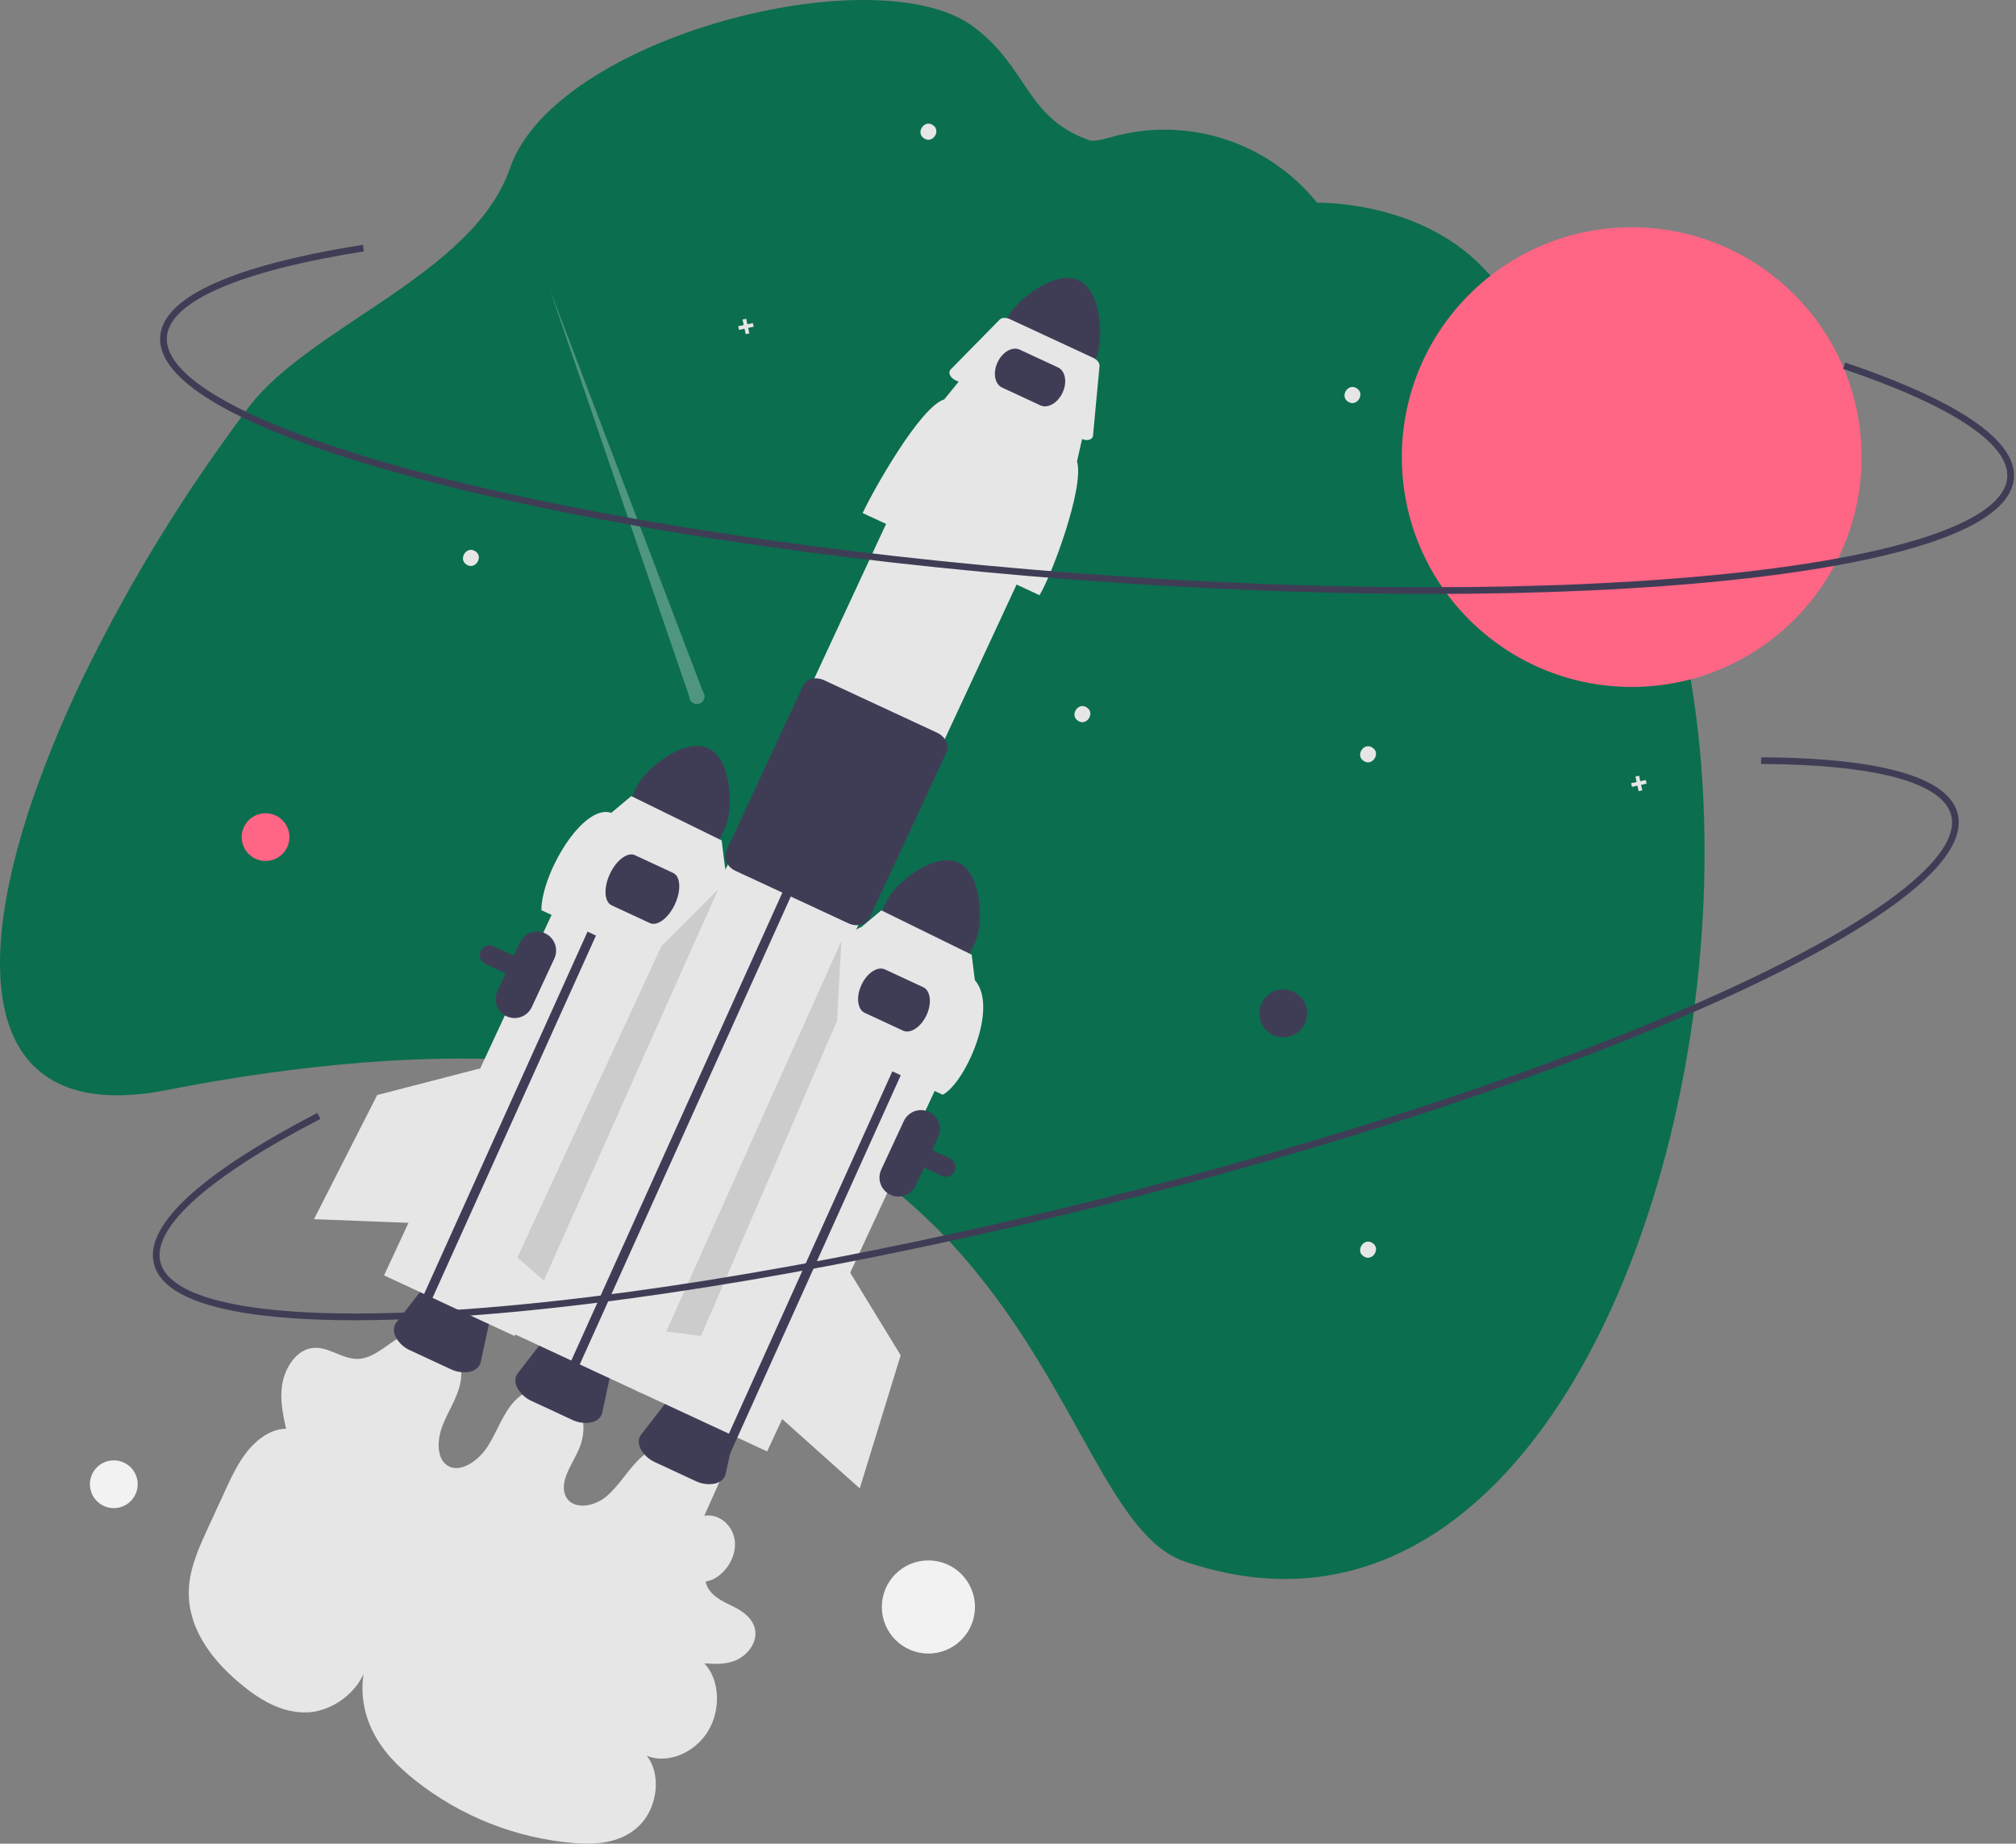 <svg width="656" height="600" viewBox="0 0 656 600" fill="none" xmlns="http://www.w3.org/2000/svg">
<rect x="0" y="0" width="656" height="600" fill="#808080" stroke="none"/>
<g clip-path="url(#clip0_11_1175)">
<path d="M235.481 479.162L229.183 493.282C234.302 492.467 239.063 496.839 239.17 502.453C239.277 508.068 234.711 513.909 229.591 514.707C230.57 519.066 234.792 520.987 238.457 522.749C242.121 524.511 246.071 527.433 245.799 532.077C245.58 535.807 242.496 539.099 239.221 540.423C235.946 541.747 232.51 541.543 229.193 541.321C234.219 546.579 234.709 556.461 230.295 563.551C225.881 570.641 217.066 574.131 210.465 571.402C215.129 577.204 214.116 587.828 208.328 593.815C202.493 599.85 194.038 600.434 186.645 599.799C167.821 598.207 149.884 591.099 135.079 579.363C129.428 574.873 124.15 569.591 120.926 562.703C117.702 555.814 116.752 547.092 119.755 539.253C118.945 549.073 109.116 556.829 100.274 557.263C91.432 557.697 83.712 552.717 77.151 547.038C68.426 539.485 60.348 528.898 61.546 515.835C62.139 509.368 64.963 503.148 67.734 497.124L73.104 485.444C75.273 480.729 77.49 475.934 80.754 471.978C84.017 468.021 88.547 464.958 93.079 464.987C92.043 460.252 91.002 455.34 91.871 450.309C92.739 445.278 96.065 440.069 100.588 438.891C106.345 437.392 111.223 442.704 117.012 442.203C122.583 441.721 127.186 436.131 132.596 433.916C134.823 432.952 137.283 432.66 139.674 433.073C142.065 433.487 144.283 434.589 146.057 436.244C149.487 439.592 150.916 445.248 149.685 450.599C148.608 455.287 145.739 459.422 143.998 463.943C142.256 468.464 141.986 474.278 145.33 476.747C149.366 479.727 155.508 475.672 158.66 470.767C161.813 465.862 163.623 459.922 167.61 455.797C172.315 450.928 179.681 449.787 184.525 453.176C189.37 456.566 191.223 464.156 188.78 470.608C186.783 475.884 182.209 481.221 183.795 486.189C185.472 491.439 192.809 490.774 197.235 487.063C201.661 483.353 204.6 477.764 208.972 473.97C213.412 470.117 219.21 468.428 224.3 469.507C226.882 470.106 229.272 471.345 231.248 473.112C233.225 474.878 234.725 477.113 235.609 479.612" fill="#E6E6E6"/>
<path d="M133.523 439.48L146.589 445.551C148.553 446.521 150.781 446.822 152.932 446.406C154.829 445.958 156.111 444.798 156.448 443.223L159.488 429.023C160.062 426.344 157.843 423.174 154.213 421.488L146.997 418.135C143.366 416.448 139.513 416.797 137.836 418.963L128.944 430.445C127.958 431.718 127.898 433.446 128.779 435.185C129.849 437.096 131.515 438.605 133.523 439.48Z" fill="#3F3D56"/>
<path d="M538.688 177.023C526.403 143.401 507.233 112.716 482.405 86.931C461.34 65.064 428.556 65.972 428.556 65.972L428.369 65.74C420.479 56.01 409.891 48.827 397.934 45.092C385.976 41.356 373.182 41.235 361.156 44.744C358.031 45.641 355.626 46.038 354.483 45.639C333.635 38.342 334.615 21.874 316.628 8.607C285.135 -14.622 180.674 11.987 165.944 54.731C154.006 89.375 100.716 106.167 80.806 132.666C77.693 136.81 74.638 141.002 71.643 145.241C70.238 147.211 68.849 149.195 67.476 151.195C53.37 171.622 40.716 193.014 29.606 215.214C22.321 229.718 15.989 244.682 10.652 260.01C-10.111 320.708 -3.011 365.931 54.239 354.759C61.017 353.433 67.631 352.246 74.082 351.199C83.424 349.675 92.441 348.422 101.131 347.441C112.834 346.11 123.967 345.238 134.532 344.825C138.084 344.682 141.571 344.586 144.993 344.537C195.589 343.836 233.118 353.358 261.709 368.14C266.556 370.64 271.149 373.284 275.488 376.073C282.115 380.31 288.443 384.997 294.427 390.103C302.708 397.209 310.344 405.034 317.247 413.485L317.626 413.949C351.066 454.854 362.072 500.137 385.334 508.11C484.771 542.199 547.661 418.627 554.11 297.746C554.436 291.655 554.616 285.581 554.65 279.524C554.67 276.817 554.657 274.117 554.61 271.424C554.508 264.4 554.198 257.42 553.68 250.524C553.486 247.888 553.261 245.266 553.006 242.657C552.724 239.844 552.418 237.048 552.063 234.27C549.534 213.902 545.108 194.524 538.688 177.023Z" fill="#0B6E4F"/>
<path d="M230.481 243.53C238.423 247.227 238.554 263.788 236.063 269.154L231.551 278.866L202.786 265.502L207.299 255.789C209.794 250.425 222.534 239.845 230.481 243.53Z" fill="#3F3D56"/>
<path d="M307.78 382.974C308.286 382.974 308.785 382.852 309.234 382.618C309.683 382.384 310.068 382.046 310.358 381.631C310.649 381.216 310.834 380.737 310.9 380.236C310.966 379.734 310.909 379.223 310.735 378.748C310.595 378.359 310.378 378.003 310.099 377.699C309.819 377.394 309.482 377.149 309.106 376.976L160.557 307.958C160.183 307.784 159.778 307.685 159.365 307.668C158.953 307.65 158.541 307.714 158.153 307.856C157.765 307.998 157.409 308.214 157.105 308.494C156.8 308.773 156.554 309.11 156.38 309.484C156.03 310.241 155.994 311.105 156.28 311.889C156.566 312.672 157.151 313.309 157.907 313.661L306.457 382.679C306.871 382.873 307.323 382.974 307.78 382.974Z" fill="#3F3D56"/>
<path d="M191.581 271.696L234.043 291.424L167.435 434.788L124.973 415.059L191.581 271.696Z" fill="#E6E6E6"/>
<path d="M350.981 91.225C358.922 94.922 359.053 111.482 356.563 116.848L352.05 126.561L323.286 113.196L327.798 103.484C330.293 98.12 343.034 87.54 350.981 91.225Z" fill="#3F3D56"/>
<path d="M173.049 455.961L186.115 462.032C188.079 463.002 190.307 463.303 192.458 462.887C194.355 462.439 195.636 461.279 195.973 459.704L199.014 445.504C199.588 442.825 197.369 439.655 193.739 437.969L186.523 434.616C182.892 432.929 179.039 433.278 177.362 435.444L168.47 446.926C167.484 448.199 167.424 449.926 168.305 451.666C169.374 453.577 171.041 455.086 173.049 455.961Z" fill="#3F3D56"/>
<path d="M213.222 475.893L226.288 481.964C228.252 482.934 230.48 483.234 232.631 482.819C234.528 482.37 235.809 481.21 236.146 479.636L239.187 465.435C239.761 462.756 237.542 459.587 233.912 457.9L226.696 454.547C223.065 452.861 219.212 453.209 217.535 455.375L208.643 466.857C207.657 468.13 207.597 469.858 208.478 471.597C209.547 473.509 211.214 475.017 213.222 475.893Z" fill="#3F3D56"/>
<path d="M300.75 143.777L343.213 163.505L208.571 453.298L166.109 433.57L300.75 143.777Z" fill="#E6E6E6"/>
<path d="M256.692 293.165L261.456 282.68L258.714 281.415L253.963 291.866L185.18 444.375L187.92 445.648" fill="#3F3D56"/>
<path d="M202.952 284.45L207.717 273.966L204.974 272.701L200.224 283.152L131.441 435.66L134.181 436.933" fill="#3F3D56"/>
<path d="M280.708 166.968L338.243 193.7C341.906 188.001 352.948 158.798 350.468 150.133L352.33 141.871L312.603 123.413L307.286 129.954C299.393 132.376 284.026 159.806 280.708 166.968Z" fill="#E6E6E6"/>
<path d="M310.943 123.767L351.939 142.814C353.452 143.517 355.063 143.258 355.538 142.237C355.606 142.089 355.648 141.931 355.663 141.77L357.785 119.135C357.875 118.166 357.046 117.068 355.779 116.479L328.592 103.848C327.326 103.259 325.951 103.334 325.269 104.028L309.339 120.247C308.524 121.077 308.967 122.497 310.327 123.419C310.523 123.551 310.729 123.667 310.943 123.767Z" fill="#E6E6E6"/>
<path d="M278.789 301.1C279.233 301.101 279.675 301.049 280.107 300.944C280.715 300.818 281.286 300.555 281.776 300.174C282.267 299.793 282.664 299.305 282.936 298.747L308 244.802C309.037 242.569 307.644 239.713 304.896 238.436L268.196 221.384C265.447 220.106 262.366 220.885 261.328 223.118L236.265 277.063C236.014 277.631 235.897 278.249 235.923 278.87C235.948 279.49 236.115 280.097 236.411 280.643C237.054 281.879 238.097 282.861 239.369 283.43L276.069 300.48C276.92 300.882 277.848 301.093 278.789 301.1Z" fill="#3F3D56"/>
<path d="M273.77 309.265L316.233 328.994L249.624 472.357L207.162 452.629L273.77 309.265Z" fill="#E6E6E6"/>
<path d="M326.083 126.132L338.536 131.917C340.938 133.033 344.18 131.173 345.761 127.771C347.342 124.368 346.673 120.691 344.27 119.574L331.818 113.789C329.415 112.672 326.173 114.533 324.592 117.935C323.011 121.338 323.68 125.015 326.083 126.132Z" fill="#3F3D56"/>
<path d="M311.842 280.714C319.783 284.412 319.914 300.972 317.424 306.338L312.911 316.05L284.147 302.686L288.659 292.973C291.154 287.61 303.895 277.03 311.842 280.714Z" fill="#3F3D56"/>
<path d="M443.756 247.658C446.561 249.527 449.431 245.079 446.573 243.294C443.768 241.425 440.898 245.873 443.756 247.658Z" fill="#E6E6E6"/>
<path d="M151.82 183.752C154.624 185.62 157.495 181.173 154.636 179.387C151.832 177.519 148.961 181.966 151.82 183.752Z" fill="#E6E6E6"/>
<path d="M350.801 234.587C353.606 236.455 356.477 232.008 353.618 230.222C350.814 228.353 347.943 232.801 350.801 234.587Z" fill="#E6E6E6"/>
<path d="M443.756 408.877C446.561 410.746 449.431 406.298 446.573 404.512C443.768 402.644 440.898 407.091 443.756 408.877Z" fill="#E6E6E6"/>
<path d="M300.693 45.046C303.498 46.914 306.368 42.467 303.509 40.681C300.705 38.812 297.835 43.26 300.693 45.046Z" fill="#E6E6E6"/>
<path d="M438.673 130.738C441.477 132.607 444.348 128.159 441.489 126.374C438.685 124.505 435.814 128.953 438.673 130.738Z" fill="#E6E6E6"/>
<path d="M240.215 106.172L242 105.781L241.609 103.996L242.799 103.735L243.19 105.52L244.974 105.129L245.235 106.319L243.451 106.71L243.841 108.494L242.652 108.755L242.26 106.97L240.476 107.362L240.215 106.172Z" fill="#E6E6E6"/>
<path d="M530.77 254.884L532.554 254.493L532.164 252.708L533.353 252.448L533.745 254.232L535.53 253.841L535.79 255.031L534.005 255.422L534.396 257.207L533.207 257.467L532.815 255.683L531.031 256.073L530.77 254.884Z" fill="#E6E6E6"/>
<path d="M164.842 330.743C166.327 331.43 168.024 331.501 169.561 330.939C171.098 330.377 172.35 329.229 173.041 327.745L180.385 311.939C181.072 310.455 181.142 308.758 180.58 307.222C180.017 305.686 178.868 304.436 177.384 303.747C175.901 303.058 174.204 302.986 172.668 303.546C171.131 304.107 169.88 305.255 169.189 306.737L161.845 322.544C161.157 324.029 161.086 325.726 161.648 327.263C162.21 328.8 163.359 330.051 164.842 330.743Z" fill="#3F3D56"/>
<path d="M289.75 388.839C291.235 389.527 292.932 389.598 294.469 389.036C296.006 388.474 297.258 387.326 297.949 385.842L305.293 370.036C305.98 368.552 306.05 366.855 305.488 365.319C304.925 363.783 303.776 362.533 302.293 361.844C300.809 361.155 299.113 361.083 297.576 361.643C296.039 362.204 294.788 363.352 294.097 364.834L286.753 380.641C286.065 382.125 285.994 383.823 286.556 385.36C287.118 386.897 288.267 388.148 289.75 388.839Z" fill="#3F3D56"/>
<path d="M176.155 296.208L225.396 319.086C228.531 314.209 237.982 289.215 235.86 281.799L234.818 273.504L205.417 259.079L198.902 264.529C189.722 261.426 176.229 284.172 176.155 296.208Z" fill="#E6E6E6"/>
<path d="M199.016 294.621L211.468 300.407C213.871 301.523 217.528 298.771 219.618 294.273C221.708 289.774 221.453 285.205 219.05 284.088L206.598 278.303C204.195 277.186 200.539 279.939 198.449 284.437C196.359 288.936 196.613 293.505 199.016 294.621Z" fill="#3F3D56"/>
<path d="M304.622 324.392L309.386 313.907L306.643 312.642L301.893 323.093L233.11 475.602L235.85 476.875" fill="#3F3D56"/>
<path d="M257.515 333.392L306.757 356.27C314.021 352.52 325.123 327.976 317.22 318.984L316.179 310.688L286.777 296.264L280.262 301.714C273.507 303.786 260.356 327.262 257.515 333.392Z" fill="#E6E6E6"/>
<path d="M281.39 329.625L293.842 335.41C296.245 336.527 299.674 334.264 301.485 330.366C303.296 326.469 302.814 322.389 300.411 321.273L287.959 315.487C285.556 314.371 282.127 316.634 280.316 320.531C278.505 324.428 278.987 328.508 281.39 329.625Z" fill="#3F3D56"/>
<path d="M530.952 223.56C489.641 223.56 456.152 190.071 456.152 148.76C456.152 107.45 489.641 73.961 530.952 73.961C572.263 73.961 605.752 107.45 605.752 148.76C605.752 190.071 572.263 223.56 530.952 223.56Z" fill="#FF6584"/>
<path opacity="0.3" d="M224.263 226.668L178.807 93.91L228.721 225.079C228.968 225.39 229.137 225.756 229.214 226.145C229.291 226.535 229.274 226.938 229.165 227.32C229.056 227.702 228.857 228.052 228.585 228.342C228.313 228.631 227.976 228.852 227.602 228.986C227.227 229.119 226.827 229.161 226.433 229.109C226.039 229.056 225.663 228.911 225.337 228.684C225.01 228.458 224.743 228.157 224.556 227.806C224.369 227.455 224.269 227.065 224.263 226.668Z" fill="#F0F0F0"/>
<path d="M108.393 147.535C117.292 150.493 127.156 153.398 137.988 156.251C194.011 171.001 269.105 182.506 349.435 188.649C429.765 194.791 505.735 194.836 563.35 188.775C591.416 185.823 613.615 181.576 629.329 176.153C645.966 170.412 654.708 163.494 655.313 155.591C656.49 140.196 626.11 126.646 600.417 117.99L599.721 120.054C635.004 131.941 653.975 144.503 653.14 155.425C652.077 169.337 619.266 180.702 563.122 186.609C505.634 192.656 429.804 192.609 349.601 186.477C269.398 180.344 194.442 168.861 138.542 154.143C83.95 139.771 53.248 123.549 54.312 109.637C55.195 98.087 77.963 88.207 118.42 81.814L118.08 79.663C88.683 84.307 53.38 93.249 52.14 109.471C51.535 117.374 59.124 125.54 74.695 133.744C83.571 138.42 94.849 143.034 108.393 147.535Z" fill="#3F3D56"/>
<path d="M86.414 280.2C82.122 280.2 78.642 276.72 78.642 272.428C78.642 268.135 82.122 264.656 86.414 264.656C90.707 264.656 94.186 268.135 94.186 272.428C94.186 276.72 90.707 280.2 86.414 280.2Z" fill="#FF6584"/>
<path d="M37.032 490.801C32.739 490.801 29.259 487.321 29.259 483.029C29.259 478.737 32.739 475.257 37.032 475.257C41.324 475.257 44.804 478.737 44.804 483.029C44.804 487.321 41.324 490.801 37.032 490.801Z" fill="#F2F2F2"/>
<path d="M302.099 538.124C293.73 538.124 286.945 531.339 286.945 522.971C286.945 514.602 293.73 507.817 302.099 507.817C310.467 507.817 317.252 514.602 317.252 522.971C317.252 531.339 310.467 538.124 302.099 538.124Z" fill="#F2F2F2"/>
<path d="M417.566 337.571C413.274 337.571 409.794 334.091 409.794 329.799C409.794 325.506 413.274 322.026 417.566 322.026C421.858 322.026 425.338 325.506 425.338 329.799C425.338 334.091 421.858 337.571 417.566 337.571Z" fill="#3F3D56"/>
<path d="M156.275 347.686L122.742 356.367L102.174 396.764L136.945 398.128L156.275 347.686Z" fill="#E6E6E6"/>
<path d="M233.675 289.449L215.219 307.915L168.345 409.261L176.975 416.717L233.675 289.449Z" fill="#CCCCCC"/>
<path d="M273.805 306.188L272.357 332.256L228.113 434.778L216.802 433.321L273.805 306.188Z" fill="#CCCCCC"/>
<path d="M275.013 411.498L293.073 441.056L279.759 484.388L253.824 461.188L275.013 411.498Z" fill="#E6E6E6"/>
<path d="M115.477 429.66C124.854 429.66 135.132 429.306 146.31 428.597C204.126 424.926 279.016 412.161 357.184 392.655C435.351 373.15 507.459 349.232 560.222 325.311C585.924 313.657 605.651 302.627 618.853 292.524C632.83 281.829 638.944 272.507 637.025 264.817C633.287 249.836 600.184 246.559 573.072 246.447L573.063 248.626C610.294 248.779 632.259 254.717 634.911 265.345C638.289 278.881 610.738 300.015 559.322 323.326C506.675 347.196 434.7 371.067 356.656 390.542C278.612 410.016 203.861 422.759 146.171 426.423C89.833 430.001 55.582 424.29 52.204 410.753C49.399 399.513 67.889 382.957 104.265 364.131L103.264 362.196C76.832 375.875 46.151 395.494 50.09 411.28C52.009 418.97 61.786 424.326 79.149 427.201C89.047 428.839 101.204 429.66 115.477 429.66Z" fill="#3F3D56"/>
</g>
<defs>
<clipPath id="clip0_11_1175">
<rect width="655.346" height="600" fill="white" transform="matrix(-1 0 0 1 655.346 0)"/>
</clipPath>
</defs>
</svg>
